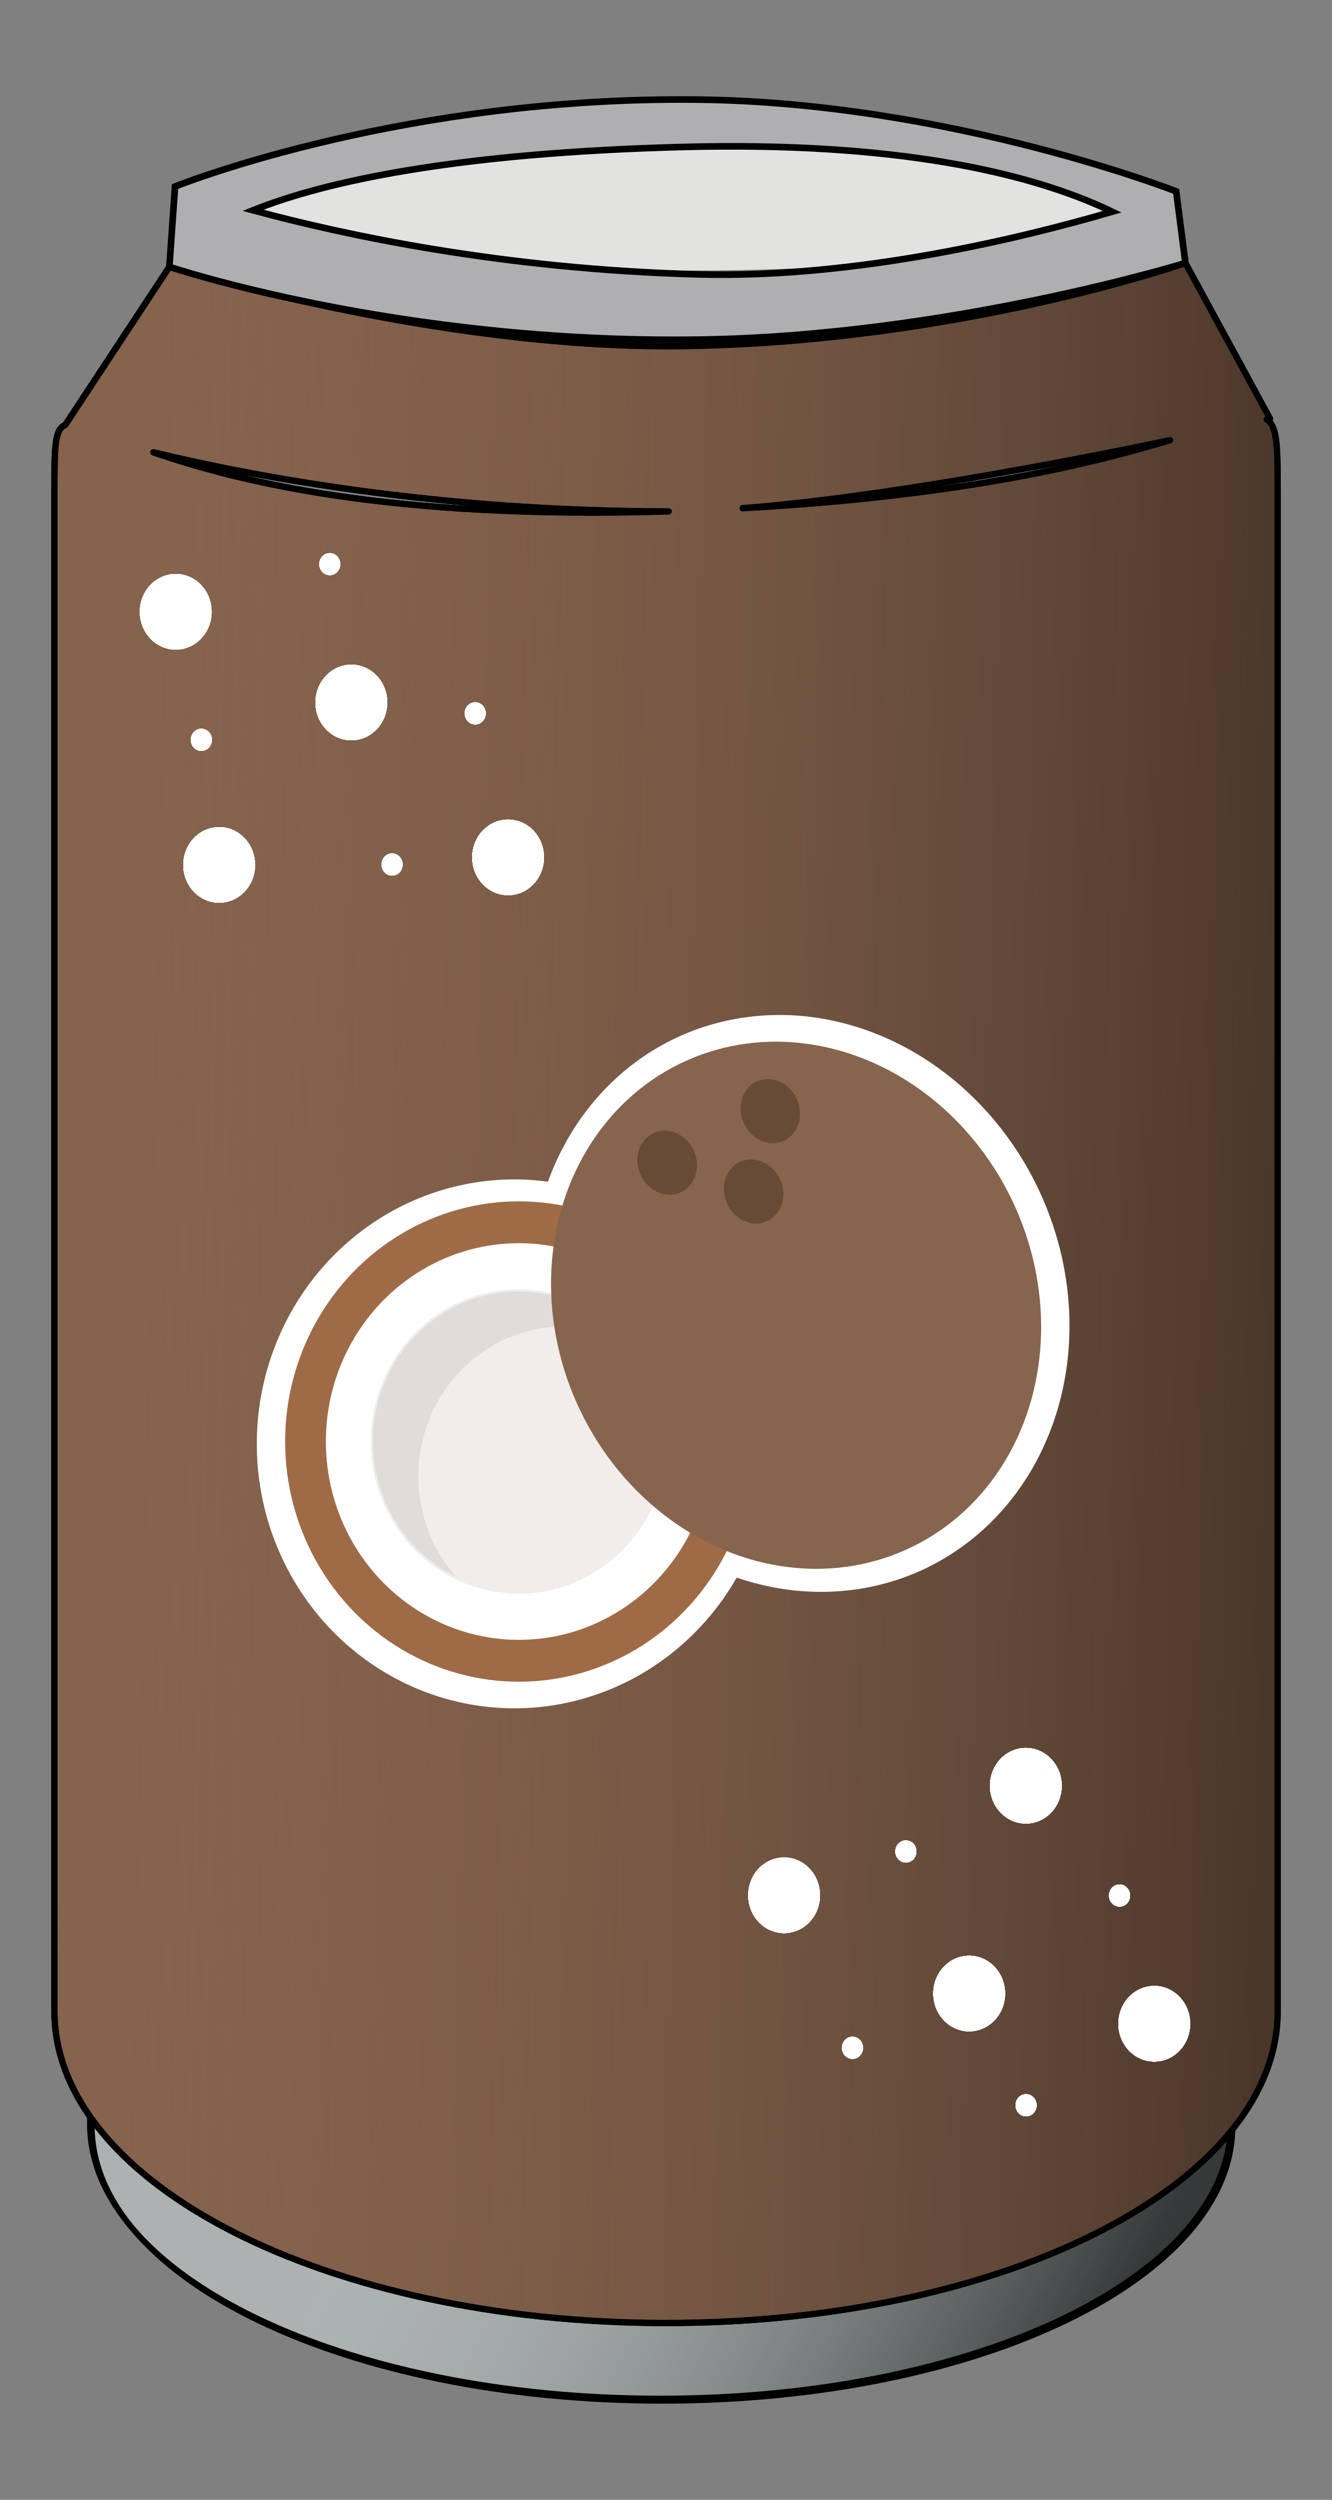 <?xml version="1.0" encoding="UTF-8" standalone="no"?>
<!-- Created with Inkscape (http://www.inkscape.org/) -->

<svg
   xmlns:dc="http://purl.org/dc/elements/1.1/"
   xmlns:cc="http://creativecommons.org/ns#"
   xmlns:rdf="http://www.w3.org/1999/02/22-rdf-syntax-ns#"
   xmlns:svg="http://www.w3.org/2000/svg"
   xmlns="http://www.w3.org/2000/svg"
   xmlns:xlink="http://www.w3.org/1999/xlink"
   xmlns:sodipodi="http://sodipodi.sourceforge.net/DTD/sodipodi-0.dtd"
   xmlns:inkscape="http://www.inkscape.org/namespaces/inkscape"
   width="49.113mm"
   height="92.15mm"
   viewBox="0 0 49.113 92.15"
   version="1.1"
   id="svg11915"
   inkscape:version="0.92.3 (unknown)"
   sodipodi:docname="dibujo-9.svg">
  <rect x="0" y="0" width="49.113" height="92.15" fill="#808080" stroke="none"/>
  <defs
     id="defs11909">
    <linearGradient
       inkscape:collect="always"
       id="linearGradient957">
      <stop
         style="stop-color:#4a372a;stop-opacity:1"
         offset="0"
         id="stop953" />
      <stop
         style="stop-color:#86634d;stop-opacity:0;"
         offset="1"
         id="stop955" />
    </linearGradient>
    <linearGradient
       inkscape:collect="always"
       xlink:href="#linearGradient1105"
       id="linearGradient1389"
       gradientUnits="userSpaceOnUse"
       gradientTransform="matrix(0.923,0,0,0.923,-95.342,375.194)"
       x1="257.096"
       y1="-185.809"
       x2="231.749"
       y2="-199.388" />
    <linearGradient
       inkscape:collect="always"
       id="linearGradient1105">
      <stop
         style="stop-color:#353939;stop-opacity:1"
         offset="0"
         id="stop1101" />
      <stop
         style="stop-color:#acb2b2;stop-opacity:0;"
         offset="1"
         id="stop1103" />
    </linearGradient>
    <linearGradient
       inkscape:collect="always"
       xlink:href="#linearGradient957"
       id="linearGradient959"
       x1="148.335"
       y1="169.245"
       x2="100.226"
       y2="168.176"
       gradientUnits="userSpaceOnUse"
       gradientTransform="matrix(0.923,0,0,0.923,9.541,12.851)" />
  </defs>
  <sodipodi:namedview
     id="base"
     pagecolor="#ffffff"
     bordercolor="#666666"
     borderopacity="1.0"
     inkscape:pageopacity="0.0"
     inkscape:pageshadow="2"
     inkscape:zoom="0.7"
     inkscape:cx="280.66249"
     inkscape:cy="122.4219"
     inkscape:document-units="mm"
     inkscape:current-layer="layer1"
     showgrid="false"
     inkscape:window-width="1024"
     inkscape:window-height="573"
     inkscape:window-x="0"
     inkscape:window-y="0"
     inkscape:window-maximized="1"
     inkscape:snap-global="false"
     fit-margin-left="-2.7755576e-17"
     fit-margin-top="0"
     fit-margin-right="0"
     fit-margin-bottom="0" />
  <g
     inkscape:label="Capa 1"
     inkscape:groupmode="layer"
     id="layer1"
     transform="translate(-99.42,-120.901)">
    <ellipse
       ry="2.298"
       rx="16.12"
       cy="128.578"
       cx="124.571"
       id="ellipse1110"
       style="opacity:1;fill:#e2e2e1;fill-opacity:1;stroke:none;stroke-width:0.231;stroke-linecap:round;stroke-linejoin:round;stroke-miterlimit:4;stroke-dasharray:none;stroke-dashoffset:0;stroke-opacity:1;paint-order:stroke markers fill" />
    <path
       inkscape:connector-curvature="0"
       style="opacity:1;fill:#acb2b2;fill-opacity:1;stroke:#000000;stroke-width:0.209;stroke-linecap:round;stroke-linejoin:round;stroke-miterlimit:4;stroke-dasharray:none;stroke-dashoffset:0;stroke-opacity:1;paint-order:stroke markers fill"
       d="m 141.697,142.491 c 0,0 -7.821,2.598 -17.402,2.7 -8.447,0.09 -17.534,-2.577 -17.534,-2.577 l -3.585,5.142 c -0.368,0.131 -0.369,0.749 -0.369,2.204 v 49.309 c 0,5.613 9.38,10.132 21.03,10.132 11.651,0 21.03,-4.519 21.03,-10.132 v -49.309 c 0,-1.469 -4.9e-4,-2.168 -0.376,-2.39 0.015,-0.003 0.113,-0.024 0.113,-0.024 z m -0.525,5.753 c -2.612,0.742 -7.082,1.814 -14.698,2.209 4.703,-0.346 10.897,-1.463 14.698,-2.209 z m -34.959,0.394 c 3.501,0.8 9.766,1.908 17.717,1.92 -9.636,0.276 -14.867,-0.992 -17.717,-1.92 z"
       id="path1112" />
    <path
       inkscape:connector-curvature="0"
       style="opacity:1;fill:url(#linearGradient1389);fill-opacity:1;stroke:#000000;stroke-width:0.209;stroke-linecap:round;stroke-linejoin:round;stroke-miterlimit:4;stroke-dasharray:none;stroke-dashoffset:0;stroke-opacity:1;paint-order:stroke markers fill"
       d="m 141.624,142.406 c 0,0 -7.821,2.598 -17.402,2.7 -8.447,0.09 -17.534,-2.577 -17.534,-2.577 l -3.585,5.142 c -0.368,0.131 -0.369,0.749 -0.369,2.204 v 49.309 c 0,5.613 9.38,10.132 21.03,10.132 11.651,0 21.03,-4.519 21.03,-10.132 v -49.309 c 0,-1.469 -4.9e-4,-2.168 -0.376,-2.39 0.015,-0.003 0.113,-0.024 0.113,-0.024 z m -0.525,5.753 c -2.612,0.742 -7.082,1.814 -14.698,2.209 4.703,-0.346 10.897,-1.463 14.698,-2.209 z m -34.959,0.394 c 3.501,0.8 9.766,1.908 17.717,1.92 -9.636,0.276 -14.867,-0.992 -17.717,-1.92 z"
       id="path1387" />
    <path
       inkscape:connector-curvature="0"
       id="path1114"
       d="m 143.128,130.597 c 0,0 -8.387,2.948 -18.66,3.064 -9.058,0.102 -18.802,-2.925 -18.802,-2.925 l -3.845,5.836 c -0.394,0.148 -0.395,0.85 -0.395,2.501 v 55.961 c 0,6.37 10.058,11.498 22.551,11.498 12.493,0 22.551,-5.128 22.551,-11.498 v -55.961 c 0,-1.667 -7.4e-4,-2.46 -0.403,-2.713 0.016,-0.004 0.122,-0.027 0.122,-0.027 z m -0.563,6.53 c -2.801,0.842 -7.595,2.058 -15.761,2.507 5.043,-0.392 11.685,-1.66 15.761,-2.507 z m -37.488,0.447 c 3.754,0.908 10.472,2.166 18.998,2.179 -10.333,0.313 -15.943,-1.126 -18.998,-2.179 z"
       style="opacity:1;fill:#86634d;fill-opacity:1;stroke:#000000;stroke-width:0.231;stroke-linecap:round;stroke-linejoin:round;stroke-miterlimit:4;stroke-dasharray:none;stroke-dashoffset:0;stroke-opacity:1;paint-order:stroke markers fill" />
    <path
       style="opacity:1;fill:url(#linearGradient959);fill-opacity:1;stroke:#000000;stroke-width:0.231;stroke-linecap:round;stroke-linejoin:round;stroke-miterlimit:4;stroke-dasharray:none;stroke-dashoffset:0;stroke-opacity:1;paint-order:stroke markers fill"
       d="m 143.128,130.597 c 0,0 -8.387,2.948 -18.66,3.064 -9.058,0.102 -18.802,-2.925 -18.802,-2.925 l -3.845,5.836 c -0.394,0.148 -0.395,0.85 -0.395,2.501 v 55.961 c 0,6.37 10.058,11.498 22.551,11.498 12.493,0 22.551,-5.128 22.551,-11.498 v -55.961 c 0,-1.667 -7.4e-4,-2.46 -0.403,-2.713 0.016,-0.004 0.122,-0.027 0.122,-0.027 z m -0.563,6.53 c -2.801,0.842 -7.595,2.058 -15.761,2.507 5.043,-0.392 11.685,-1.66 15.761,-2.507 z m -37.488,0.447 c 3.754,0.908 10.472,2.166 18.998,2.179 -10.333,0.313 -15.943,-1.126 -18.998,-2.179 z"
       id="path951"
       inkscape:connector-curvature="0" />
    <path
       inkscape:connector-curvature="0"
       id="path1116"
       d="m 124.224,124.57 c -10.549,0.058 -18.35,3.207 -18.35,3.207 l -0.209,2.959 c 0,0 8.426,2.837 19.493,2.685 9.228,-0.127 17.97,-2.824 17.97,-2.824 l -0.34,-2.642 c 0,0 -8.306,-3.254 -17.534,-3.381 -0.346,-0.005 -0.689,-0.006 -1.029,-0.004 z m 1.83,1.726 c 7.558,-0.04 11.943,1.236 14.373,2.409 -3.258,0.954 -9.393,2.46 -15.221,2.311 -7.26,-0.187 -13.158,-1.468 -16.457,-2.363 2.6,-1.038 7.338,-2.118 15.927,-2.336 0.471,-0.012 0.93,-0.019 1.378,-0.021 z"
       style="fill:#afafb2;fill-opacity:1;stroke:#000000;stroke-width:0.244px;stroke-linecap:butt;stroke-linejoin:miter;stroke-opacity:1" />
    <ellipse
       style="opacity:1;fill:#ffffff;fill-opacity:0.933;stroke:none;stroke-width:2.031;stroke-linecap:round;stroke-linejoin:round;stroke-miterlimit:4;stroke-dasharray:none;stroke-dashoffset:0;stroke-opacity:1;paint-order:stroke markers fill"
       id="ellipse2924"
       cx="128.331"
       cy="190.766"
       rx="1.323"
       ry="1.393" />
    <ellipse
       ry="1.393"
       rx="1.323"
       cy="190.766"
       cx="128.331"
       id="ellipse2926"
       style="opacity:1;fill:#ffffff;fill-opacity:0.933;stroke:none;stroke-width:2.031;stroke-linecap:round;stroke-linejoin:round;stroke-miterlimit:4;stroke-dasharray:none;stroke-dashoffset:0;stroke-opacity:1;paint-order:stroke markers fill" />
    <ellipse
       ry="1.393"
       rx="1.323"
       cy="190.766"
       cx="128.331"
       id="ellipse2928"
       style="opacity:1;fill:#ffffff;fill-opacity:0.933;stroke:none;stroke-width:2.031;stroke-linecap:round;stroke-linejoin:round;stroke-miterlimit:4;stroke-dasharray:none;stroke-dashoffset:0;stroke-opacity:1;paint-order:stroke markers fill" />
    <ellipse
       style="opacity:1;fill:#ffffff;fill-opacity:0.933;stroke:none;stroke-width:2.031;stroke-linecap:round;stroke-linejoin:round;stroke-miterlimit:4;stroke-dasharray:none;stroke-dashoffset:0;stroke-opacity:1;paint-order:stroke markers fill"
       id="ellipse2930"
       cx="128.331"
       cy="190.766"
       rx="1.323"
       ry="1.393" />
    <ellipse
       ry="1.393"
       rx="1.323"
       cy="190.766"
       cx="128.331"
       id="ellipse2932"
       style="opacity:1;fill:#ffffff;fill-opacity:0.933;stroke:none;stroke-width:2.031;stroke-linecap:round;stroke-linejoin:round;stroke-miterlimit:4;stroke-dasharray:none;stroke-dashoffset:0;stroke-opacity:1;paint-order:stroke markers fill" />
    <ellipse
       style="opacity:1;fill:#ffffff;fill-opacity:0.933;stroke:none;stroke-width:2.031;stroke-linecap:round;stroke-linejoin:round;stroke-miterlimit:4;stroke-dasharray:none;stroke-dashoffset:0;stroke-opacity:1;paint-order:stroke markers fill"
       id="ellipse2934"
       cx="128.331"
       cy="190.766"
       rx="1.323"
       ry="1.393" />
    <ellipse
       style="opacity:1;fill:#ffffff;fill-opacity:0.933;stroke:none;stroke-width:2.031;stroke-linecap:round;stroke-linejoin:round;stroke-miterlimit:4;stroke-dasharray:none;stroke-dashoffset:0;stroke-opacity:1;paint-order:stroke markers fill"
       id="ellipse2936"
       cx="128.331"
       cy="190.766"
       rx="1.323"
       ry="1.393" />
    <ellipse
       ry="1.393"
       rx="1.323"
       cy="190.766"
       cx="128.331"
       id="ellipse2938"
       style="opacity:1;fill:#ffffff;fill-opacity:0.933;stroke:none;stroke-width:2.031;stroke-linecap:round;stroke-linejoin:round;stroke-miterlimit:4;stroke-dasharray:none;stroke-dashoffset:0;stroke-opacity:1;paint-order:stroke markers fill" />
    <ellipse
       style="opacity:1;fill:#ffffff;fill-opacity:0.933;stroke:none;stroke-width:2.031;stroke-linecap:round;stroke-linejoin:round;stroke-miterlimit:4;stroke-dasharray:none;stroke-dashoffset:0;stroke-opacity:1;paint-order:stroke markers fill"
       id="ellipse2940"
       cx="137.244"
       cy="186.728"
       rx="1.323"
       ry="1.393" />
    <ellipse
       ry="1.393"
       rx="1.323"
       cy="186.728"
       cx="137.244"
       id="ellipse2942"
       style="opacity:1;fill:#ffffff;fill-opacity:0.933;stroke:none;stroke-width:2.031;stroke-linecap:round;stroke-linejoin:round;stroke-miterlimit:4;stroke-dasharray:none;stroke-dashoffset:0;stroke-opacity:1;paint-order:stroke markers fill" />
    <ellipse
       ry="1.393"
       rx="1.323"
       cy="186.728"
       cx="137.244"
       id="ellipse2944"
       style="opacity:1;fill:#ffffff;fill-opacity:0.933;stroke:none;stroke-width:2.031;stroke-linecap:round;stroke-linejoin:round;stroke-miterlimit:4;stroke-dasharray:none;stroke-dashoffset:0;stroke-opacity:1;paint-order:stroke markers fill" />
    <ellipse
       style="opacity:1;fill:#ffffff;fill-opacity:0.933;stroke:none;stroke-width:2.031;stroke-linecap:round;stroke-linejoin:round;stroke-miterlimit:4;stroke-dasharray:none;stroke-dashoffset:0;stroke-opacity:1;paint-order:stroke markers fill"
       id="ellipse2946"
       cx="137.244"
       cy="186.728"
       rx="1.323"
       ry="1.393" />
    <ellipse
       ry="1.393"
       rx="1.323"
       cy="186.728"
       cx="137.244"
       id="ellipse2948"
       style="opacity:1;fill:#ffffff;fill-opacity:0.933;stroke:none;stroke-width:2.031;stroke-linecap:round;stroke-linejoin:round;stroke-miterlimit:4;stroke-dasharray:none;stroke-dashoffset:0;stroke-opacity:1;paint-order:stroke markers fill" />
    <ellipse
       style="opacity:1;fill:#ffffff;fill-opacity:0.933;stroke:none;stroke-width:2.031;stroke-linecap:round;stroke-linejoin:round;stroke-miterlimit:4;stroke-dasharray:none;stroke-dashoffset:0;stroke-opacity:1;paint-order:stroke markers fill"
       id="ellipse2950"
       cx="137.244"
       cy="186.728"
       rx="1.323"
       ry="1.393" />
    <path
       style="opacity:1;fill:none;fill-opacity:1;stroke:#ffffff;stroke-width:1.267;stroke-linecap:round;stroke-linejoin:round;stroke-miterlimit:4;stroke-dasharray:none;stroke-dashoffset:0;stroke-opacity:1;paint-order:stroke markers fill"
       d="m 128.304,158.952 a 10.173,9.115 65.741 0 0 -3.566,0.726 10.173,9.115 65.741 0 0 -4.683,5.498 8.871,9.115 0 0 0 -1.662,-0.166 8.871,9.115 0 0 0 -8.871,9.115 8.871,9.115 0 0 0 8.871,9.115 8.871,9.115 0 0 0 7.892,-4.973 10.173,9.115 65.741 0 0 6.813,-0.041 10.173,9.115 65.741 0 0 4.13,-13.02 10.173,9.115 65.741 0 0 -8.924,-6.256 z"
       id="ellipse980"
       inkscape:connector-curvature="0" />
    <ellipse
       style="opacity:1;fill:#ffffff;fill-opacity:0.933;stroke:none;stroke-width:2.031;stroke-linecap:round;stroke-linejoin:round;stroke-miterlimit:4;stroke-dasharray:none;stroke-dashoffset:0;stroke-opacity:1;paint-order:stroke markers fill"
       id="ellipse2952"
       cx="137.244"
       cy="186.728"
       rx="1.323"
       ry="1.393" />
    <ellipse
       ry="1.393"
       rx="1.323"
       cy="186.728"
       cx="137.244"
       id="ellipse2954"
       style="opacity:1;fill:#ffffff;fill-opacity:0.933;stroke:none;stroke-width:2.031;stroke-linecap:round;stroke-linejoin:round;stroke-miterlimit:4;stroke-dasharray:none;stroke-dashoffset:0;stroke-opacity:1;paint-order:stroke markers fill" />
    <ellipse
       style="opacity:1;fill:#ffffff;fill-opacity:0.933;stroke:none;stroke-width:2.031;stroke-linecap:round;stroke-linejoin:round;stroke-miterlimit:4;stroke-dasharray:none;stroke-dashoffset:0;stroke-opacity:1;paint-order:stroke markers fill"
       id="ellipse2956"
       cx="135.155"
       cy="194.387"
       rx="1.323"
       ry="1.393" />
    <ellipse
       ry="1.393"
       rx="1.323"
       cy="194.387"
       cx="135.155"
       id="ellipse2958"
       style="opacity:1;fill:#ffffff;fill-opacity:0.933;stroke:none;stroke-width:2.031;stroke-linecap:round;stroke-linejoin:round;stroke-miterlimit:4;stroke-dasharray:none;stroke-dashoffset:0;stroke-opacity:1;paint-order:stroke markers fill" />
    <ellipse
       ry="1.393"
       rx="1.323"
       cy="194.387"
       cx="135.155"
       id="ellipse2960"
       style="opacity:1;fill:#ffffff;fill-opacity:0.933;stroke:none;stroke-width:2.031;stroke-linecap:round;stroke-linejoin:round;stroke-miterlimit:4;stroke-dasharray:none;stroke-dashoffset:0;stroke-opacity:1;paint-order:stroke markers fill" />
    <ellipse
       style="opacity:1;fill:#ffffff;fill-opacity:0.933;stroke:none;stroke-width:2.031;stroke-linecap:round;stroke-linejoin:round;stroke-miterlimit:4;stroke-dasharray:none;stroke-dashoffset:0;stroke-opacity:1;paint-order:stroke markers fill"
       id="ellipse2962"
       cx="135.155"
       cy="194.387"
       rx="1.323"
       ry="1.393" />
    <ellipse
       ry="1.393"
       rx="1.323"
       cy="194.387"
       cx="135.155"
       id="ellipse2964"
       style="opacity:1;fill:#ffffff;fill-opacity:0.933;stroke:none;stroke-width:2.031;stroke-linecap:round;stroke-linejoin:round;stroke-miterlimit:4;stroke-dasharray:none;stroke-dashoffset:0;stroke-opacity:1;paint-order:stroke markers fill" />
    <ellipse
       style="opacity:1;fill:#ffffff;fill-opacity:0.933;stroke:none;stroke-width:2.031;stroke-linecap:round;stroke-linejoin:round;stroke-miterlimit:4;stroke-dasharray:none;stroke-dashoffset:0;stroke-opacity:1;paint-order:stroke markers fill"
       id="ellipse2966"
       cx="135.155"
       cy="194.387"
       rx="1.323"
       ry="1.393" />
    <ellipse
       style="opacity:1;fill:#ffffff;fill-opacity:0.933;stroke:none;stroke-width:2.031;stroke-linecap:round;stroke-linejoin:round;stroke-miterlimit:4;stroke-dasharray:none;stroke-dashoffset:0;stroke-opacity:1;paint-order:stroke markers fill"
       id="ellipse2968"
       cx="135.155"
       cy="194.387"
       rx="1.323"
       ry="1.393" />
    <ellipse
       ry="1.393"
       rx="1.323"
       cy="194.387"
       cx="135.155"
       id="ellipse2970"
       style="opacity:1;fill:#ffffff;fill-opacity:0.933;stroke:none;stroke-width:2.031;stroke-linecap:round;stroke-linejoin:round;stroke-miterlimit:4;stroke-dasharray:none;stroke-dashoffset:0;stroke-opacity:1;paint-order:stroke markers fill" />
    <ellipse
       style="opacity:1;fill:#ffffff;fill-opacity:0.933;stroke:none;stroke-width:2.031;stroke-linecap:round;stroke-linejoin:round;stroke-miterlimit:4;stroke-dasharray:none;stroke-dashoffset:0;stroke-opacity:1;paint-order:stroke markers fill"
       id="ellipse2972"
       cx="141.98"
       cy="195.501"
       rx="1.323"
       ry="1.393" />
    <ellipse
       ry="1.393"
       rx="1.323"
       cy="195.501"
       cx="141.98"
       id="ellipse2974"
       style="opacity:1;fill:#ffffff;fill-opacity:0.933;stroke:none;stroke-width:2.031;stroke-linecap:round;stroke-linejoin:round;stroke-miterlimit:4;stroke-dasharray:none;stroke-dashoffset:0;stroke-opacity:1;paint-order:stroke markers fill" />
    <ellipse
       ry="1.393"
       rx="1.323"
       cy="195.501"
       cx="141.98"
       id="ellipse2976"
       style="opacity:1;fill:#ffffff;fill-opacity:0.933;stroke:none;stroke-width:2.031;stroke-linecap:round;stroke-linejoin:round;stroke-miterlimit:4;stroke-dasharray:none;stroke-dashoffset:0;stroke-opacity:1;paint-order:stroke markers fill" />
    <ellipse
       style="opacity:1;fill:#ffffff;fill-opacity:0.933;stroke:none;stroke-width:2.031;stroke-linecap:round;stroke-linejoin:round;stroke-miterlimit:4;stroke-dasharray:none;stroke-dashoffset:0;stroke-opacity:1;paint-order:stroke markers fill"
       id="ellipse2978"
       cx="141.98"
       cy="195.501"
       rx="1.323"
       ry="1.393" />
    <ellipse
       ry="1.393"
       rx="1.323"
       cy="195.501"
       cx="141.98"
       id="ellipse2980"
       style="opacity:1;fill:#ffffff;fill-opacity:0.933;stroke:none;stroke-width:2.031;stroke-linecap:round;stroke-linejoin:round;stroke-miterlimit:4;stroke-dasharray:none;stroke-dashoffset:0;stroke-opacity:1;paint-order:stroke markers fill" />
    <ellipse
       style="opacity:1;fill:#ffffff;fill-opacity:0.933;stroke:none;stroke-width:2.031;stroke-linecap:round;stroke-linejoin:round;stroke-miterlimit:4;stroke-dasharray:none;stroke-dashoffset:0;stroke-opacity:1;paint-order:stroke markers fill"
       id="ellipse2982"
       cx="141.98"
       cy="195.501"
       rx="1.323"
       ry="1.393" />
    <ellipse
       style="opacity:1;fill:#ffffff;fill-opacity:0.933;stroke:none;stroke-width:2.031;stroke-linecap:round;stroke-linejoin:round;stroke-miterlimit:4;stroke-dasharray:none;stroke-dashoffset:0;stroke-opacity:1;paint-order:stroke markers fill"
       id="ellipse2984"
       cx="141.98"
       cy="195.501"
       rx="1.323"
       ry="1.393" />
    <ellipse
       ry="1.393"
       rx="1.323"
       cy="195.501"
       cx="141.98"
       id="ellipse2986"
       style="opacity:1;fill:#ffffff;fill-opacity:0.933;stroke:none;stroke-width:2.031;stroke-linecap:round;stroke-linejoin:round;stroke-miterlimit:4;stroke-dasharray:none;stroke-dashoffset:0;stroke-opacity:1;paint-order:stroke markers fill" />
    <ellipse
       style="opacity:1;fill:#ffffff;fill-opacity:0.933;stroke:none;stroke-width:0.595;stroke-linecap:round;stroke-linejoin:round;stroke-miterlimit:4;stroke-dasharray:none;stroke-dashoffset:0;stroke-opacity:1;paint-order:stroke markers fill"
       id="ellipse2988"
       cx="140.699"
       cy="190.775"
       rx="0.388"
       ry="0.408" />
    <ellipse
       ry="0.408"
       rx="0.388"
       cy="190.775"
       cx="140.699"
       id="ellipse2990"
       style="opacity:1;fill:#ffffff;fill-opacity:0.933;stroke:none;stroke-width:0.595;stroke-linecap:round;stroke-linejoin:round;stroke-miterlimit:4;stroke-dasharray:none;stroke-dashoffset:0;stroke-opacity:1;paint-order:stroke markers fill" />
    <ellipse
       ry="0.408"
       rx="0.388"
       cy="190.775"
       cx="140.699"
       id="ellipse2992"
       style="opacity:1;fill:#ffffff;fill-opacity:0.933;stroke:none;stroke-width:0.595;stroke-linecap:round;stroke-linejoin:round;stroke-miterlimit:4;stroke-dasharray:none;stroke-dashoffset:0;stroke-opacity:1;paint-order:stroke markers fill" />
    <ellipse
       style="opacity:1;fill:#ffffff;fill-opacity:0.933;stroke:none;stroke-width:0.595;stroke-linecap:round;stroke-linejoin:round;stroke-miterlimit:4;stroke-dasharray:none;stroke-dashoffset:0;stroke-opacity:1;paint-order:stroke markers fill"
       id="ellipse2994"
       cx="140.699"
       cy="190.775"
       rx="0.388"
       ry="0.408" />
    <ellipse
       ry="0.408"
       rx="0.388"
       cy="190.775"
       cx="140.699"
       id="ellipse2996"
       style="opacity:1;fill:#ffffff;fill-opacity:0.933;stroke:none;stroke-width:0.595;stroke-linecap:round;stroke-linejoin:round;stroke-miterlimit:4;stroke-dasharray:none;stroke-dashoffset:0;stroke-opacity:1;paint-order:stroke markers fill" />
    <ellipse
       style="opacity:1;fill:#ffffff;fill-opacity:0.933;stroke:none;stroke-width:0.595;stroke-linecap:round;stroke-linejoin:round;stroke-miterlimit:4;stroke-dasharray:none;stroke-dashoffset:0;stroke-opacity:1;paint-order:stroke markers fill"
       id="ellipse2998"
       cx="140.699"
       cy="190.775"
       rx="0.388"
       ry="0.408" />
    <ellipse
       style="opacity:1;fill:#ffffff;fill-opacity:0.933;stroke:none;stroke-width:0.595;stroke-linecap:round;stroke-linejoin:round;stroke-miterlimit:4;stroke-dasharray:none;stroke-dashoffset:0;stroke-opacity:1;paint-order:stroke markers fill"
       id="ellipse3000"
       cx="140.699"
       cy="190.775"
       rx="0.388"
       ry="0.408" />
    <ellipse
       ry="0.408"
       rx="0.388"
       cy="190.775"
       cx="140.699"
       id="ellipse3002"
       style="opacity:1;fill:#ffffff;fill-opacity:0.933;stroke:none;stroke-width:0.595;stroke-linecap:round;stroke-linejoin:round;stroke-miterlimit:4;stroke-dasharray:none;stroke-dashoffset:0;stroke-opacity:1;paint-order:stroke markers fill" />
    <ellipse
       style="opacity:1;fill:#ffffff;fill-opacity:0.933;stroke:none;stroke-width:0.595;stroke-linecap:round;stroke-linejoin:round;stroke-miterlimit:4;stroke-dasharray:none;stroke-dashoffset:0;stroke-opacity:1;paint-order:stroke markers fill"
       id="ellipse3004"
       cx="132.821"
       cy="189.15"
       rx="0.388"
       ry="0.408" />
    <ellipse
       ry="0.408"
       rx="0.388"
       cy="189.15"
       cx="132.821"
       id="ellipse3006"
       style="opacity:1;fill:#ffffff;fill-opacity:0.933;stroke:none;stroke-width:0.595;stroke-linecap:round;stroke-linejoin:round;stroke-miterlimit:4;stroke-dasharray:none;stroke-dashoffset:0;stroke-opacity:1;paint-order:stroke markers fill" />
    <ellipse
       ry="0.408"
       rx="0.388"
       cy="189.15"
       cx="132.821"
       id="ellipse3008"
       style="opacity:1;fill:#ffffff;fill-opacity:0.933;stroke:none;stroke-width:0.595;stroke-linecap:round;stroke-linejoin:round;stroke-miterlimit:4;stroke-dasharray:none;stroke-dashoffset:0;stroke-opacity:1;paint-order:stroke markers fill" />
    <ellipse
       style="opacity:1;fill:#ffffff;fill-opacity:0.933;stroke:none;stroke-width:0.595;stroke-linecap:round;stroke-linejoin:round;stroke-miterlimit:4;stroke-dasharray:none;stroke-dashoffset:0;stroke-opacity:1;paint-order:stroke markers fill"
       id="ellipse3010"
       cx="132.821"
       cy="189.15"
       rx="0.388"
       ry="0.408" />
    <ellipse
       ry="0.408"
       rx="0.388"
       cy="189.15"
       cx="132.821"
       id="ellipse3012"
       style="opacity:1;fill:#ffffff;fill-opacity:0.933;stroke:none;stroke-width:0.595;stroke-linecap:round;stroke-linejoin:round;stroke-miterlimit:4;stroke-dasharray:none;stroke-dashoffset:0;stroke-opacity:1;paint-order:stroke markers fill" />
    <ellipse
       style="opacity:1;fill:#ffffff;fill-opacity:0.933;stroke:none;stroke-width:0.595;stroke-linecap:round;stroke-linejoin:round;stroke-miterlimit:4;stroke-dasharray:none;stroke-dashoffset:0;stroke-opacity:1;paint-order:stroke markers fill"
       id="ellipse3014"
       cx="132.821"
       cy="189.15"
       rx="0.388"
       ry="0.408" />
    <ellipse
       style="opacity:1;fill:#ffffff;fill-opacity:0.933;stroke:none;stroke-width:0.595;stroke-linecap:round;stroke-linejoin:round;stroke-miterlimit:4;stroke-dasharray:none;stroke-dashoffset:0;stroke-opacity:1;paint-order:stroke markers fill"
       id="ellipse3016"
       cx="132.821"
       cy="189.15"
       rx="0.388"
       ry="0.408" />
    <ellipse
       ry="0.408"
       rx="0.388"
       cy="189.15"
       cx="132.821"
       id="ellipse3018"
       style="opacity:1;fill:#ffffff;fill-opacity:0.933;stroke:none;stroke-width:0.595;stroke-linecap:round;stroke-linejoin:round;stroke-miterlimit:4;stroke-dasharray:none;stroke-dashoffset:0;stroke-opacity:1;paint-order:stroke markers fill" />
    <ellipse
       style="opacity:1;fill:#ffffff;fill-opacity:0.933;stroke:none;stroke-width:0.595;stroke-linecap:round;stroke-linejoin:round;stroke-miterlimit:4;stroke-dasharray:none;stroke-dashoffset:0;stroke-opacity:1;paint-order:stroke markers fill"
       id="ellipse3020"
       cx="130.852"
       cy="196.388"
       rx="0.388"
       ry="0.408" />
    <ellipse
       ry="0.408"
       rx="0.388"
       cy="196.388"
       cx="130.852"
       id="ellipse3022"
       style="opacity:1;fill:#ffffff;fill-opacity:0.933;stroke:none;stroke-width:0.595;stroke-linecap:round;stroke-linejoin:round;stroke-miterlimit:4;stroke-dasharray:none;stroke-dashoffset:0;stroke-opacity:1;paint-order:stroke markers fill" />
    <ellipse
       ry="0.408"
       rx="0.388"
       cy="196.388"
       cx="130.852"
       id="ellipse3024"
       style="opacity:1;fill:#ffffff;fill-opacity:0.933;stroke:none;stroke-width:0.595;stroke-linecap:round;stroke-linejoin:round;stroke-miterlimit:4;stroke-dasharray:none;stroke-dashoffset:0;stroke-opacity:1;paint-order:stroke markers fill" />
    <ellipse
       style="opacity:1;fill:#ffffff;fill-opacity:0.933;stroke:none;stroke-width:0.595;stroke-linecap:round;stroke-linejoin:round;stroke-miterlimit:4;stroke-dasharray:none;stroke-dashoffset:0;stroke-opacity:1;paint-order:stroke markers fill"
       id="ellipse3026"
       cx="130.852"
       cy="196.388"
       rx="0.388"
       ry="0.408" />
    <ellipse
       ry="0.408"
       rx="0.388"
       cy="196.388"
       cx="130.852"
       id="ellipse3028"
       style="opacity:1;fill:#ffffff;fill-opacity:0.933;stroke:none;stroke-width:0.595;stroke-linecap:round;stroke-linejoin:round;stroke-miterlimit:4;stroke-dasharray:none;stroke-dashoffset:0;stroke-opacity:1;paint-order:stroke markers fill" />
    <ellipse
       style="opacity:1;fill:#ffffff;fill-opacity:0.933;stroke:none;stroke-width:0.595;stroke-linecap:round;stroke-linejoin:round;stroke-miterlimit:4;stroke-dasharray:none;stroke-dashoffset:0;stroke-opacity:1;paint-order:stroke markers fill"
       id="ellipse3030"
       cx="130.852"
       cy="196.388"
       rx="0.388"
       ry="0.408" />
    <ellipse
       style="opacity:1;fill:#ffffff;fill-opacity:0.933;stroke:none;stroke-width:0.595;stroke-linecap:round;stroke-linejoin:round;stroke-miterlimit:4;stroke-dasharray:none;stroke-dashoffset:0;stroke-opacity:1;paint-order:stroke markers fill"
       id="ellipse3032"
       cx="130.852"
       cy="196.388"
       rx="0.388"
       ry="0.408" />
    <ellipse
       ry="0.408"
       rx="0.388"
       cy="196.388"
       cx="130.852"
       id="ellipse3034"
       style="opacity:1;fill:#ffffff;fill-opacity:0.933;stroke:none;stroke-width:0.595;stroke-linecap:round;stroke-linejoin:round;stroke-miterlimit:4;stroke-dasharray:none;stroke-dashoffset:0;stroke-opacity:1;paint-order:stroke markers fill" />
    <ellipse
       style="opacity:1;fill:#ffffff;fill-opacity:0.933;stroke:none;stroke-width:0.595;stroke-linecap:round;stroke-linejoin:round;stroke-miterlimit:4;stroke-dasharray:none;stroke-dashoffset:0;stroke-opacity:1;paint-order:stroke markers fill"
       id="ellipse3036"
       cx="137.253"
       cy="198.505"
       rx="0.388"
       ry="0.408" />
    <ellipse
       ry="0.408"
       rx="0.388"
       cy="198.505"
       cx="137.253"
       id="ellipse3038"
       style="opacity:1;fill:#ffffff;fill-opacity:0.933;stroke:none;stroke-width:0.595;stroke-linecap:round;stroke-linejoin:round;stroke-miterlimit:4;stroke-dasharray:none;stroke-dashoffset:0;stroke-opacity:1;paint-order:stroke markers fill" />
    <ellipse
       ry="0.408"
       rx="0.388"
       cy="198.505"
       cx="137.253"
       id="ellipse3040"
       style="opacity:1;fill:#ffffff;fill-opacity:0.933;stroke:none;stroke-width:0.595;stroke-linecap:round;stroke-linejoin:round;stroke-miterlimit:4;stroke-dasharray:none;stroke-dashoffset:0;stroke-opacity:1;paint-order:stroke markers fill" />
    <ellipse
       style="opacity:1;fill:#ffffff;fill-opacity:0.933;stroke:none;stroke-width:0.595;stroke-linecap:round;stroke-linejoin:round;stroke-miterlimit:4;stroke-dasharray:none;stroke-dashoffset:0;stroke-opacity:1;paint-order:stroke markers fill"
       id="ellipse3042"
       cx="137.253"
       cy="198.505"
       rx="0.388"
       ry="0.408" />
    <ellipse
       ry="0.408"
       rx="0.388"
       cy="198.505"
       cx="137.253"
       id="ellipse3044"
       style="opacity:1;fill:#ffffff;fill-opacity:0.933;stroke:none;stroke-width:0.595;stroke-linecap:round;stroke-linejoin:round;stroke-miterlimit:4;stroke-dasharray:none;stroke-dashoffset:0;stroke-opacity:1;paint-order:stroke markers fill" />
    <ellipse
       style="opacity:1;fill:#ffffff;fill-opacity:0.933;stroke:none;stroke-width:0.595;stroke-linecap:round;stroke-linejoin:round;stroke-miterlimit:4;stroke-dasharray:none;stroke-dashoffset:0;stroke-opacity:1;paint-order:stroke markers fill"
       id="ellipse3046"
       cx="137.253"
       cy="198.505"
       rx="0.388"
       ry="0.408" />
    <ellipse
       style="opacity:1;fill:#ffffff;fill-opacity:0.933;stroke:none;stroke-width:0.595;stroke-linecap:round;stroke-linejoin:round;stroke-miterlimit:4;stroke-dasharray:none;stroke-dashoffset:0;stroke-opacity:1;paint-order:stroke markers fill"
       id="ellipse3048"
       cx="137.253"
       cy="198.505"
       rx="0.388"
       ry="0.408" />
    <ellipse
       ry="0.408"
       rx="0.388"
       cy="198.505"
       cx="137.253"
       id="ellipse3050"
       style="opacity:1;fill:#ffffff;fill-opacity:0.933;stroke:none;stroke-width:0.595;stroke-linecap:round;stroke-linejoin:round;stroke-miterlimit:4;stroke-dasharray:none;stroke-dashoffset:0;stroke-opacity:1;paint-order:stroke markers fill" />
    <ellipse
       ry="1.393"
       rx="1.323"
       cy="143.453"
       cx="105.899"
       id="ellipse3052"
       style="opacity:1;fill:#ffffff;fill-opacity:0.933;stroke:none;stroke-width:2.031;stroke-linecap:round;stroke-linejoin:round;stroke-miterlimit:4;stroke-dasharray:none;stroke-dashoffset:0;stroke-opacity:1;paint-order:stroke markers fill" />
    <ellipse
       style="opacity:1;fill:#ffffff;fill-opacity:0.933;stroke:none;stroke-width:2.031;stroke-linecap:round;stroke-linejoin:round;stroke-miterlimit:4;stroke-dasharray:none;stroke-dashoffset:0;stroke-opacity:1;paint-order:stroke markers fill"
       id="ellipse3054"
       cx="105.899"
       cy="143.453"
       rx="1.323"
       ry="1.393" />
    <ellipse
       style="opacity:1;fill:#ffffff;fill-opacity:0.933;stroke:none;stroke-width:2.031;stroke-linecap:round;stroke-linejoin:round;stroke-miterlimit:4;stroke-dasharray:none;stroke-dashoffset:0;stroke-opacity:1;paint-order:stroke markers fill"
       id="ellipse3056"
       cx="105.899"
       cy="143.453"
       rx="1.323"
       ry="1.393" />
    <ellipse
       ry="1.393"
       rx="1.323"
       cy="143.453"
       cx="105.899"
       id="ellipse3058"
       style="opacity:1;fill:#ffffff;fill-opacity:0.933;stroke:none;stroke-width:2.031;stroke-linecap:round;stroke-linejoin:round;stroke-miterlimit:4;stroke-dasharray:none;stroke-dashoffset:0;stroke-opacity:1;paint-order:stroke markers fill" />
    <ellipse
       style="opacity:1;fill:#ffffff;fill-opacity:0.933;stroke:none;stroke-width:2.031;stroke-linecap:round;stroke-linejoin:round;stroke-miterlimit:4;stroke-dasharray:none;stroke-dashoffset:0;stroke-opacity:1;paint-order:stroke markers fill"
       id="ellipse3060"
       cx="105.899"
       cy="143.453"
       rx="1.323"
       ry="1.393" />
    <ellipse
       ry="1.393"
       rx="1.323"
       cy="143.453"
       cx="105.899"
       id="ellipse3062"
       style="opacity:1;fill:#ffffff;fill-opacity:0.933;stroke:none;stroke-width:2.031;stroke-linecap:round;stroke-linejoin:round;stroke-miterlimit:4;stroke-dasharray:none;stroke-dashoffset:0;stroke-opacity:1;paint-order:stroke markers fill" />
    <ellipse
       ry="1.393"
       rx="1.323"
       cy="143.453"
       cx="105.899"
       id="ellipse3064"
       style="opacity:1;fill:#ffffff;fill-opacity:0.933;stroke:none;stroke-width:2.031;stroke-linecap:round;stroke-linejoin:round;stroke-miterlimit:4;stroke-dasharray:none;stroke-dashoffset:0;stroke-opacity:1;paint-order:stroke markers fill" />
    <ellipse
       style="opacity:1;fill:#ffffff;fill-opacity:0.933;stroke:none;stroke-width:2.031;stroke-linecap:round;stroke-linejoin:round;stroke-miterlimit:4;stroke-dasharray:none;stroke-dashoffset:0;stroke-opacity:1;paint-order:stroke markers fill"
       id="ellipse3066"
       cx="105.899"
       cy="143.453"
       rx="1.323"
       ry="1.393" />
    <ellipse
       ry="1.393"
       rx="1.323"
       cy="146.796"
       cx="112.375"
       id="ellipse3068"
       style="opacity:1;fill:#ffffff;fill-opacity:0.933;stroke:none;stroke-width:2.031;stroke-linecap:round;stroke-linejoin:round;stroke-miterlimit:4;stroke-dasharray:none;stroke-dashoffset:0;stroke-opacity:1;paint-order:stroke markers fill" />
    <ellipse
       style="opacity:1;fill:#ffffff;fill-opacity:0.933;stroke:none;stroke-width:2.031;stroke-linecap:round;stroke-linejoin:round;stroke-miterlimit:4;stroke-dasharray:none;stroke-dashoffset:0;stroke-opacity:1;paint-order:stroke markers fill"
       id="ellipse3070"
       cx="112.375"
       cy="146.796"
       rx="1.323"
       ry="1.393" />
    <ellipse
       style="opacity:1;fill:#ffffff;fill-opacity:0.933;stroke:none;stroke-width:2.031;stroke-linecap:round;stroke-linejoin:round;stroke-miterlimit:4;stroke-dasharray:none;stroke-dashoffset:0;stroke-opacity:1;paint-order:stroke markers fill"
       id="ellipse3072"
       cx="112.375"
       cy="146.796"
       rx="1.323"
       ry="1.393" />
    <ellipse
       ry="1.393"
       rx="1.323"
       cy="146.796"
       cx="112.375"
       id="ellipse3074"
       style="opacity:1;fill:#ffffff;fill-opacity:0.933;stroke:none;stroke-width:2.031;stroke-linecap:round;stroke-linejoin:round;stroke-miterlimit:4;stroke-dasharray:none;stroke-dashoffset:0;stroke-opacity:1;paint-order:stroke markers fill" />
    <ellipse
       style="opacity:1;fill:#ffffff;fill-opacity:0.933;stroke:none;stroke-width:2.031;stroke-linecap:round;stroke-linejoin:round;stroke-miterlimit:4;stroke-dasharray:none;stroke-dashoffset:0;stroke-opacity:1;paint-order:stroke markers fill"
       id="ellipse3076"
       cx="112.375"
       cy="146.796"
       rx="1.323"
       ry="1.393" />
    <ellipse
       ry="1.393"
       rx="1.323"
       cy="146.796"
       cx="112.375"
       id="ellipse3078"
       style="opacity:1;fill:#ffffff;fill-opacity:0.933;stroke:none;stroke-width:2.031;stroke-linecap:round;stroke-linejoin:round;stroke-miterlimit:4;stroke-dasharray:none;stroke-dashoffset:0;stroke-opacity:1;paint-order:stroke markers fill" />
    <ellipse
       ry="1.393"
       rx="1.323"
       cy="146.796"
       cx="112.375"
       id="ellipse3080"
       style="opacity:1;fill:#ffffff;fill-opacity:0.933;stroke:none;stroke-width:2.031;stroke-linecap:round;stroke-linejoin:round;stroke-miterlimit:4;stroke-dasharray:none;stroke-dashoffset:0;stroke-opacity:1;paint-order:stroke markers fill" />
    <ellipse
       style="opacity:1;fill:#ffffff;fill-opacity:0.933;stroke:none;stroke-width:2.031;stroke-linecap:round;stroke-linejoin:round;stroke-miterlimit:4;stroke-dasharray:none;stroke-dashoffset:0;stroke-opacity:1;paint-order:stroke markers fill"
       id="ellipse3082"
       cx="112.375"
       cy="146.796"
       rx="1.323"
       ry="1.393" />
    <ellipse
       ry="1.393"
       rx="1.323"
       cy="152.784"
       cx="107.501"
       id="ellipse3084"
       style="opacity:1;fill:#ffffff;fill-opacity:0.933;stroke:none;stroke-width:2.031;stroke-linecap:round;stroke-linejoin:round;stroke-miterlimit:4;stroke-dasharray:none;stroke-dashoffset:0;stroke-opacity:1;paint-order:stroke markers fill" />
    <ellipse
       style="opacity:1;fill:#ffffff;fill-opacity:0.933;stroke:none;stroke-width:2.031;stroke-linecap:round;stroke-linejoin:round;stroke-miterlimit:4;stroke-dasharray:none;stroke-dashoffset:0;stroke-opacity:1;paint-order:stroke markers fill"
       id="ellipse3086"
       cx="107.501"
       cy="152.784"
       rx="1.323"
       ry="1.393" />
    <ellipse
       style="opacity:1;fill:#ffffff;fill-opacity:0.933;stroke:none;stroke-width:2.031;stroke-linecap:round;stroke-linejoin:round;stroke-miterlimit:4;stroke-dasharray:none;stroke-dashoffset:0;stroke-opacity:1;paint-order:stroke markers fill"
       id="ellipse3088"
       cx="107.501"
       cy="152.784"
       rx="1.323"
       ry="1.393" />
    <ellipse
       ry="1.393"
       rx="1.323"
       cy="152.784"
       cx="107.501"
       id="ellipse3090"
       style="opacity:1;fill:#ffffff;fill-opacity:0.933;stroke:none;stroke-width:2.031;stroke-linecap:round;stroke-linejoin:round;stroke-miterlimit:4;stroke-dasharray:none;stroke-dashoffset:0;stroke-opacity:1;paint-order:stroke markers fill" />
    <ellipse
       style="opacity:1;fill:#ffffff;fill-opacity:0.933;stroke:none;stroke-width:2.031;stroke-linecap:round;stroke-linejoin:round;stroke-miterlimit:4;stroke-dasharray:none;stroke-dashoffset:0;stroke-opacity:1;paint-order:stroke markers fill"
       id="ellipse3092"
       cx="107.501"
       cy="152.784"
       rx="1.323"
       ry="1.393" />
    <ellipse
       ry="1.393"
       rx="1.323"
       cy="152.784"
       cx="107.501"
       id="ellipse3094"
       style="opacity:1;fill:#ffffff;fill-opacity:0.933;stroke:none;stroke-width:2.031;stroke-linecap:round;stroke-linejoin:round;stroke-miterlimit:4;stroke-dasharray:none;stroke-dashoffset:0;stroke-opacity:1;paint-order:stroke markers fill" />
    <ellipse
       ry="1.393"
       rx="1.323"
       cy="152.784"
       cx="107.501"
       id="ellipse3096"
       style="opacity:1;fill:#ffffff;fill-opacity:0.933;stroke:none;stroke-width:2.031;stroke-linecap:round;stroke-linejoin:round;stroke-miterlimit:4;stroke-dasharray:none;stroke-dashoffset:0;stroke-opacity:1;paint-order:stroke markers fill" />
    <ellipse
       style="opacity:1;fill:#ffffff;fill-opacity:0.933;stroke:none;stroke-width:2.031;stroke-linecap:round;stroke-linejoin:round;stroke-miterlimit:4;stroke-dasharray:none;stroke-dashoffset:0;stroke-opacity:1;paint-order:stroke markers fill"
       id="ellipse3098"
       cx="107.501"
       cy="152.784"
       rx="1.323"
       ry="1.393" />
    <ellipse
       ry="1.393"
       rx="1.323"
       cy="152.506"
       cx="118.154"
       id="ellipse3100"
       style="opacity:1;fill:#ffffff;fill-opacity:0.933;stroke:none;stroke-width:2.031;stroke-linecap:round;stroke-linejoin:round;stroke-miterlimit:4;stroke-dasharray:none;stroke-dashoffset:0;stroke-opacity:1;paint-order:stroke markers fill" />
    <ellipse
       style="opacity:1;fill:#ffffff;fill-opacity:0.933;stroke:none;stroke-width:2.031;stroke-linecap:round;stroke-linejoin:round;stroke-miterlimit:4;stroke-dasharray:none;stroke-dashoffset:0;stroke-opacity:1;paint-order:stroke markers fill"
       id="ellipse3102"
       cx="118.154"
       cy="152.506"
       rx="1.323"
       ry="1.393" />
    <ellipse
       style="opacity:1;fill:#ffffff;fill-opacity:0.933;stroke:none;stroke-width:2.031;stroke-linecap:round;stroke-linejoin:round;stroke-miterlimit:4;stroke-dasharray:none;stroke-dashoffset:0;stroke-opacity:1;paint-order:stroke markers fill"
       id="ellipse3104"
       cx="118.154"
       cy="152.506"
       rx="1.323"
       ry="1.393" />
    <ellipse
       ry="1.393"
       rx="1.323"
       cy="152.506"
       cx="118.154"
       id="ellipse3106"
       style="opacity:1;fill:#ffffff;fill-opacity:0.933;stroke:none;stroke-width:2.031;stroke-linecap:round;stroke-linejoin:round;stroke-miterlimit:4;stroke-dasharray:none;stroke-dashoffset:0;stroke-opacity:1;paint-order:stroke markers fill" />
    <ellipse
       style="opacity:1;fill:#ffffff;fill-opacity:0.933;stroke:none;stroke-width:2.031;stroke-linecap:round;stroke-linejoin:round;stroke-miterlimit:4;stroke-dasharray:none;stroke-dashoffset:0;stroke-opacity:1;paint-order:stroke markers fill"
       id="ellipse3108"
       cx="118.154"
       cy="152.506"
       rx="1.323"
       ry="1.393" />
    <ellipse
       ry="1.393"
       rx="1.323"
       cy="152.506"
       cx="118.154"
       id="ellipse3110"
       style="opacity:1;fill:#ffffff;fill-opacity:0.933;stroke:none;stroke-width:2.031;stroke-linecap:round;stroke-linejoin:round;stroke-miterlimit:4;stroke-dasharray:none;stroke-dashoffset:0;stroke-opacity:1;paint-order:stroke markers fill" />
    <ellipse
       ry="1.393"
       rx="1.323"
       cy="152.506"
       cx="118.154"
       id="ellipse3112"
       style="opacity:1;fill:#ffffff;fill-opacity:0.933;stroke:none;stroke-width:2.031;stroke-linecap:round;stroke-linejoin:round;stroke-miterlimit:4;stroke-dasharray:none;stroke-dashoffset:0;stroke-opacity:1;paint-order:stroke markers fill" />
    <ellipse
       style="opacity:1;fill:#ffffff;fill-opacity:0.933;stroke:none;stroke-width:2.031;stroke-linecap:round;stroke-linejoin:round;stroke-miterlimit:4;stroke-dasharray:none;stroke-dashoffset:0;stroke-opacity:1;paint-order:stroke markers fill"
       id="ellipse3114"
       cx="118.154"
       cy="152.506"
       rx="1.323"
       ry="1.393" />
    <ellipse
       ry="0.408"
       rx="0.388"
       cy="147.198"
       cx="116.941"
       id="ellipse3116"
       style="opacity:1;fill:#ffffff;fill-opacity:0.933;stroke:none;stroke-width:0.595;stroke-linecap:round;stroke-linejoin:round;stroke-miterlimit:4;stroke-dasharray:none;stroke-dashoffset:0;stroke-opacity:1;paint-order:stroke markers fill" />
    <ellipse
       style="opacity:1;fill:#ffffff;fill-opacity:0.933;stroke:none;stroke-width:0.595;stroke-linecap:round;stroke-linejoin:round;stroke-miterlimit:4;stroke-dasharray:none;stroke-dashoffset:0;stroke-opacity:1;paint-order:stroke markers fill"
       id="ellipse3118"
       cx="116.941"
       cy="147.198"
       rx="0.388"
       ry="0.408" />
    <ellipse
       style="opacity:1;fill:#ffffff;fill-opacity:0.933;stroke:none;stroke-width:0.595;stroke-linecap:round;stroke-linejoin:round;stroke-miterlimit:4;stroke-dasharray:none;stroke-dashoffset:0;stroke-opacity:1;paint-order:stroke markers fill"
       id="ellipse3120"
       cx="116.941"
       cy="147.198"
       rx="0.388"
       ry="0.408" />
    <ellipse
       ry="0.408"
       rx="0.388"
       cy="147.198"
       cx="116.941"
       id="ellipse3122"
       style="opacity:1;fill:#ffffff;fill-opacity:0.933;stroke:none;stroke-width:0.595;stroke-linecap:round;stroke-linejoin:round;stroke-miterlimit:4;stroke-dasharray:none;stroke-dashoffset:0;stroke-opacity:1;paint-order:stroke markers fill" />
    <ellipse
       style="opacity:1;fill:#ffffff;fill-opacity:0.933;stroke:none;stroke-width:0.595;stroke-linecap:round;stroke-linejoin:round;stroke-miterlimit:4;stroke-dasharray:none;stroke-dashoffset:0;stroke-opacity:1;paint-order:stroke markers fill"
       id="ellipse3124"
       cx="116.941"
       cy="147.198"
       rx="0.388"
       ry="0.408" />
    <ellipse
       ry="0.408"
       rx="0.388"
       cy="147.198"
       cx="116.941"
       id="ellipse3126"
       style="opacity:1;fill:#ffffff;fill-opacity:0.933;stroke:none;stroke-width:0.595;stroke-linecap:round;stroke-linejoin:round;stroke-miterlimit:4;stroke-dasharray:none;stroke-dashoffset:0;stroke-opacity:1;paint-order:stroke markers fill" />
    <ellipse
       ry="0.408"
       rx="0.388"
       cy="147.198"
       cx="116.941"
       id="ellipse3128"
       style="opacity:1;fill:#ffffff;fill-opacity:0.933;stroke:none;stroke-width:0.595;stroke-linecap:round;stroke-linejoin:round;stroke-miterlimit:4;stroke-dasharray:none;stroke-dashoffset:0;stroke-opacity:1;paint-order:stroke markers fill" />
    <ellipse
       style="opacity:1;fill:#ffffff;fill-opacity:0.933;stroke:none;stroke-width:0.595;stroke-linecap:round;stroke-linejoin:round;stroke-miterlimit:4;stroke-dasharray:none;stroke-dashoffset:0;stroke-opacity:1;paint-order:stroke markers fill"
       id="ellipse3130"
       cx="116.941"
       cy="147.198"
       rx="0.388"
       ry="0.408" />
    <ellipse
       ry="0.408"
       rx="0.388"
       cy="152.769"
       cx="113.877"
       id="ellipse3132"
       style="opacity:1;fill:#ffffff;fill-opacity:0.933;stroke:none;stroke-width:0.595;stroke-linecap:round;stroke-linejoin:round;stroke-miterlimit:4;stroke-dasharray:none;stroke-dashoffset:0;stroke-opacity:1;paint-order:stroke markers fill" />
    <ellipse
       style="opacity:1;fill:#ffffff;fill-opacity:0.933;stroke:none;stroke-width:0.595;stroke-linecap:round;stroke-linejoin:round;stroke-miterlimit:4;stroke-dasharray:none;stroke-dashoffset:0;stroke-opacity:1;paint-order:stroke markers fill"
       id="ellipse3134"
       cx="113.877"
       cy="152.769"
       rx="0.388"
       ry="0.408" />
    <ellipse
       style="opacity:1;fill:#ffffff;fill-opacity:0.933;stroke:none;stroke-width:0.595;stroke-linecap:round;stroke-linejoin:round;stroke-miterlimit:4;stroke-dasharray:none;stroke-dashoffset:0;stroke-opacity:1;paint-order:stroke markers fill"
       id="ellipse3136"
       cx="113.877"
       cy="152.769"
       rx="0.388"
       ry="0.408" />
    <ellipse
       ry="0.408"
       rx="0.388"
       cy="152.769"
       cx="113.877"
       id="ellipse3138"
       style="opacity:1;fill:#ffffff;fill-opacity:0.933;stroke:none;stroke-width:0.595;stroke-linecap:round;stroke-linejoin:round;stroke-miterlimit:4;stroke-dasharray:none;stroke-dashoffset:0;stroke-opacity:1;paint-order:stroke markers fill" />
    <ellipse
       style="opacity:1;fill:#ffffff;fill-opacity:0.933;stroke:none;stroke-width:0.595;stroke-linecap:round;stroke-linejoin:round;stroke-miterlimit:4;stroke-dasharray:none;stroke-dashoffset:0;stroke-opacity:1;paint-order:stroke markers fill"
       id="ellipse3140"
       cx="113.877"
       cy="152.769"
       rx="0.388"
       ry="0.408" />
    <ellipse
       ry="0.408"
       rx="0.388"
       cy="152.769"
       cx="113.877"
       id="ellipse3142"
       style="opacity:1;fill:#ffffff;fill-opacity:0.933;stroke:none;stroke-width:0.595;stroke-linecap:round;stroke-linejoin:round;stroke-miterlimit:4;stroke-dasharray:none;stroke-dashoffset:0;stroke-opacity:1;paint-order:stroke markers fill" />
    <ellipse
       ry="0.408"
       rx="0.388"
       cy="152.769"
       cx="113.877"
       id="ellipse3144"
       style="opacity:1;fill:#ffffff;fill-opacity:0.933;stroke:none;stroke-width:0.595;stroke-linecap:round;stroke-linejoin:round;stroke-miterlimit:4;stroke-dasharray:none;stroke-dashoffset:0;stroke-opacity:1;paint-order:stroke markers fill" />
    <ellipse
       style="opacity:1;fill:#ffffff;fill-opacity:0.933;stroke:none;stroke-width:0.595;stroke-linecap:round;stroke-linejoin:round;stroke-miterlimit:4;stroke-dasharray:none;stroke-dashoffset:0;stroke-opacity:1;paint-order:stroke markers fill"
       id="ellipse3146"
       cx="113.877"
       cy="152.769"
       rx="0.388"
       ry="0.408" />
    <ellipse
       ry="0.408"
       rx="0.388"
       cy="148.173"
       cx="106.844"
       id="ellipse3148"
       style="opacity:1;fill:#ffffff;fill-opacity:0.933;stroke:none;stroke-width:0.595;stroke-linecap:round;stroke-linejoin:round;stroke-miterlimit:4;stroke-dasharray:none;stroke-dashoffset:0;stroke-opacity:1;paint-order:stroke markers fill" />
    <ellipse
       style="opacity:1;fill:#ffffff;fill-opacity:0.933;stroke:none;stroke-width:0.595;stroke-linecap:round;stroke-linejoin:round;stroke-miterlimit:4;stroke-dasharray:none;stroke-dashoffset:0;stroke-opacity:1;paint-order:stroke markers fill"
       id="ellipse3150"
       cx="106.844"
       cy="148.173"
       rx="0.388"
       ry="0.408" />
    <ellipse
       style="opacity:1;fill:#ffffff;fill-opacity:0.933;stroke:none;stroke-width:0.595;stroke-linecap:round;stroke-linejoin:round;stroke-miterlimit:4;stroke-dasharray:none;stroke-dashoffset:0;stroke-opacity:1;paint-order:stroke markers fill"
       id="ellipse3152"
       cx="106.844"
       cy="148.173"
       rx="0.388"
       ry="0.408" />
    <ellipse
       ry="0.408"
       rx="0.388"
       cy="148.173"
       cx="106.844"
       id="ellipse3154"
       style="opacity:1;fill:#ffffff;fill-opacity:0.933;stroke:none;stroke-width:0.595;stroke-linecap:round;stroke-linejoin:round;stroke-miterlimit:4;stroke-dasharray:none;stroke-dashoffset:0;stroke-opacity:1;paint-order:stroke markers fill" />
    <ellipse
       style="opacity:1;fill:#ffffff;fill-opacity:0.933;stroke:none;stroke-width:0.595;stroke-linecap:round;stroke-linejoin:round;stroke-miterlimit:4;stroke-dasharray:none;stroke-dashoffset:0;stroke-opacity:1;paint-order:stroke markers fill"
       id="ellipse3156"
       cx="106.844"
       cy="148.173"
       rx="0.388"
       ry="0.408" />
    <ellipse
       ry="0.408"
       rx="0.388"
       cy="148.173"
       cx="106.844"
       id="ellipse3158"
       style="opacity:1;fill:#ffffff;fill-opacity:0.933;stroke:none;stroke-width:0.595;stroke-linecap:round;stroke-linejoin:round;stroke-miterlimit:4;stroke-dasharray:none;stroke-dashoffset:0;stroke-opacity:1;paint-order:stroke markers fill" />
    <ellipse
       ry="0.408"
       rx="0.388"
       cy="148.173"
       cx="106.844"
       id="ellipse3160"
       style="opacity:1;fill:#ffffff;fill-opacity:0.933;stroke:none;stroke-width:0.595;stroke-linecap:round;stroke-linejoin:round;stroke-miterlimit:4;stroke-dasharray:none;stroke-dashoffset:0;stroke-opacity:1;paint-order:stroke markers fill" />
    <ellipse
       style="opacity:1;fill:#ffffff;fill-opacity:0.933;stroke:none;stroke-width:0.595;stroke-linecap:round;stroke-linejoin:round;stroke-miterlimit:4;stroke-dasharray:none;stroke-dashoffset:0;stroke-opacity:1;paint-order:stroke markers fill"
       id="ellipse3162"
       cx="106.844"
       cy="148.173"
       rx="0.388"
       ry="0.408" />
    <ellipse
       ry="0.408"
       rx="0.388"
       cy="141.697"
       cx="111.579"
       id="ellipse3164"
       style="opacity:1;fill:#ffffff;fill-opacity:0.933;stroke:none;stroke-width:0.595;stroke-linecap:round;stroke-linejoin:round;stroke-miterlimit:4;stroke-dasharray:none;stroke-dashoffset:0;stroke-opacity:1;paint-order:stroke markers fill" />
    <ellipse
       style="opacity:1;fill:#ffffff;fill-opacity:0.933;stroke:none;stroke-width:0.595;stroke-linecap:round;stroke-linejoin:round;stroke-miterlimit:4;stroke-dasharray:none;stroke-dashoffset:0;stroke-opacity:1;paint-order:stroke markers fill"
       id="ellipse3166"
       cx="111.579"
       cy="141.697"
       rx="0.388"
       ry="0.408" />
    <ellipse
       style="opacity:1;fill:#ffffff;fill-opacity:0.933;stroke:none;stroke-width:0.595;stroke-linecap:round;stroke-linejoin:round;stroke-miterlimit:4;stroke-dasharray:none;stroke-dashoffset:0;stroke-opacity:1;paint-order:stroke markers fill"
       id="ellipse3168"
       cx="111.579"
       cy="141.697"
       rx="0.388"
       ry="0.408" />
    <ellipse
       ry="0.408"
       rx="0.388"
       cy="141.697"
       cx="111.579"
       id="ellipse3170"
       style="opacity:1;fill:#ffffff;fill-opacity:0.933;stroke:none;stroke-width:0.595;stroke-linecap:round;stroke-linejoin:round;stroke-miterlimit:4;stroke-dasharray:none;stroke-dashoffset:0;stroke-opacity:1;paint-order:stroke markers fill" />
    <ellipse
       style="opacity:1;fill:#9f6b46;fill-opacity:1;stroke:none;stroke-width:0.98;stroke-linecap:round;stroke-linejoin:round;stroke-miterlimit:4;stroke-dasharray:none;stroke-dashoffset:0;stroke-opacity:1;paint-order:stroke markers fill"
       id="path969"
       cx="118.55"
       cy="174.039"
       rx="8.617"
       ry="8.854" />
    <ellipse
       ry="7.311"
       rx="7.115"
       cy="174.039"
       cx="118.55"
       id="ellipse971"
       style="opacity:1;fill:#ffffff;fill-opacity:1;stroke:none;stroke-width:0.809;stroke-linecap:round;stroke-linejoin:round;stroke-miterlimit:4;stroke-dasharray:none;stroke-dashoffset:0;stroke-opacity:1;paint-order:stroke markers fill" />
    <ellipse
       style="opacity:1;fill:#f1edea;fill-opacity:1;stroke:none;stroke-width:0.621;stroke-linecap:round;stroke-linejoin:round;stroke-miterlimit:4;stroke-dasharray:none;stroke-dashoffset:0;stroke-opacity:1;paint-order:stroke markers fill"
       id="ellipse978"
       cx="118.55"
       cy="174.039"
       rx="5.46"
       ry="5.61" />
    <path
       style="opacity:1;fill:#dfdcd9;fill-opacity:1;stroke:none;stroke-width:0.612;stroke-linecap:round;stroke-linejoin:round;stroke-miterlimit:4;stroke-dasharray:none;stroke-dashoffset:0;stroke-opacity:1;paint-order:stroke markers fill"
       d="m 118.55,168.509 a 5.382,5.53 0 0 0 -5.382,5.53 5.382,5.53 0 0 0 3.066,4.984 5.382,5.53 0 0 1 -1.389,-3.699 5.382,5.53 0 0 1 5.382,-5.53 5.382,5.53 0 0 1 2.315,0.545 5.382,5.53 0 0 0 -3.992,-1.831 z"
       id="ellipse973"
       inkscape:connector-curvature="0" />
    <ellipse
       style="opacity:1;fill:#87644e;fill-opacity:1;stroke:none;stroke-width:1.008;stroke-linecap:round;stroke-linejoin:round;stroke-miterlimit:4;stroke-dasharray:none;stroke-dashoffset:0;stroke-opacity:1;paint-order:stroke markers fill"
       id="path961"
       cx="47.96"
       cy="206.999"
       rx="8.854"
       ry="9.882"
       transform="rotate(-24.259)" />
    <ellipse
       style="opacity:1;fill:#684b36;fill-opacity:1;stroke:none;stroke-width:0.122;stroke-linecap:round;stroke-linejoin:round;stroke-miterlimit:4;stroke-dasharray:none;stroke-dashoffset:0;stroke-opacity:1;paint-order:stroke markers fill"
       id="ellipse965"
       cx="48.255"
       cy="202.533"
       rx="1.076"
       ry="1.201"
       transform="rotate(-24.259)" />
    <ellipse
       style="opacity:1;fill:#684b36;fill-opacity:1;stroke:none;stroke-width:0.122;stroke-linecap:round;stroke-linejoin:round;stroke-miterlimit:4;stroke-dasharray:none;stroke-dashoffset:0;stroke-opacity:1;paint-order:stroke markers fill"
       id="ellipse967"
       cx="50.033"
       cy="200.085"
       rx="1.076"
       ry="1.201"
       transform="rotate(-24.259)" />
    <ellipse
       transform="rotate(-24.259)"
       ry="1.201"
       rx="1.076"
       cy="200.256"
       cx="45.787"
       id="ellipse963"
       style="opacity:1;fill:#684b36;fill-opacity:1;stroke:none;stroke-width:0.122;stroke-linecap:round;stroke-linejoin:round;stroke-miterlimit:4;stroke-dasharray:none;stroke-dashoffset:0;stroke-opacity:1;paint-order:stroke markers fill" />
  </g>
</svg>
